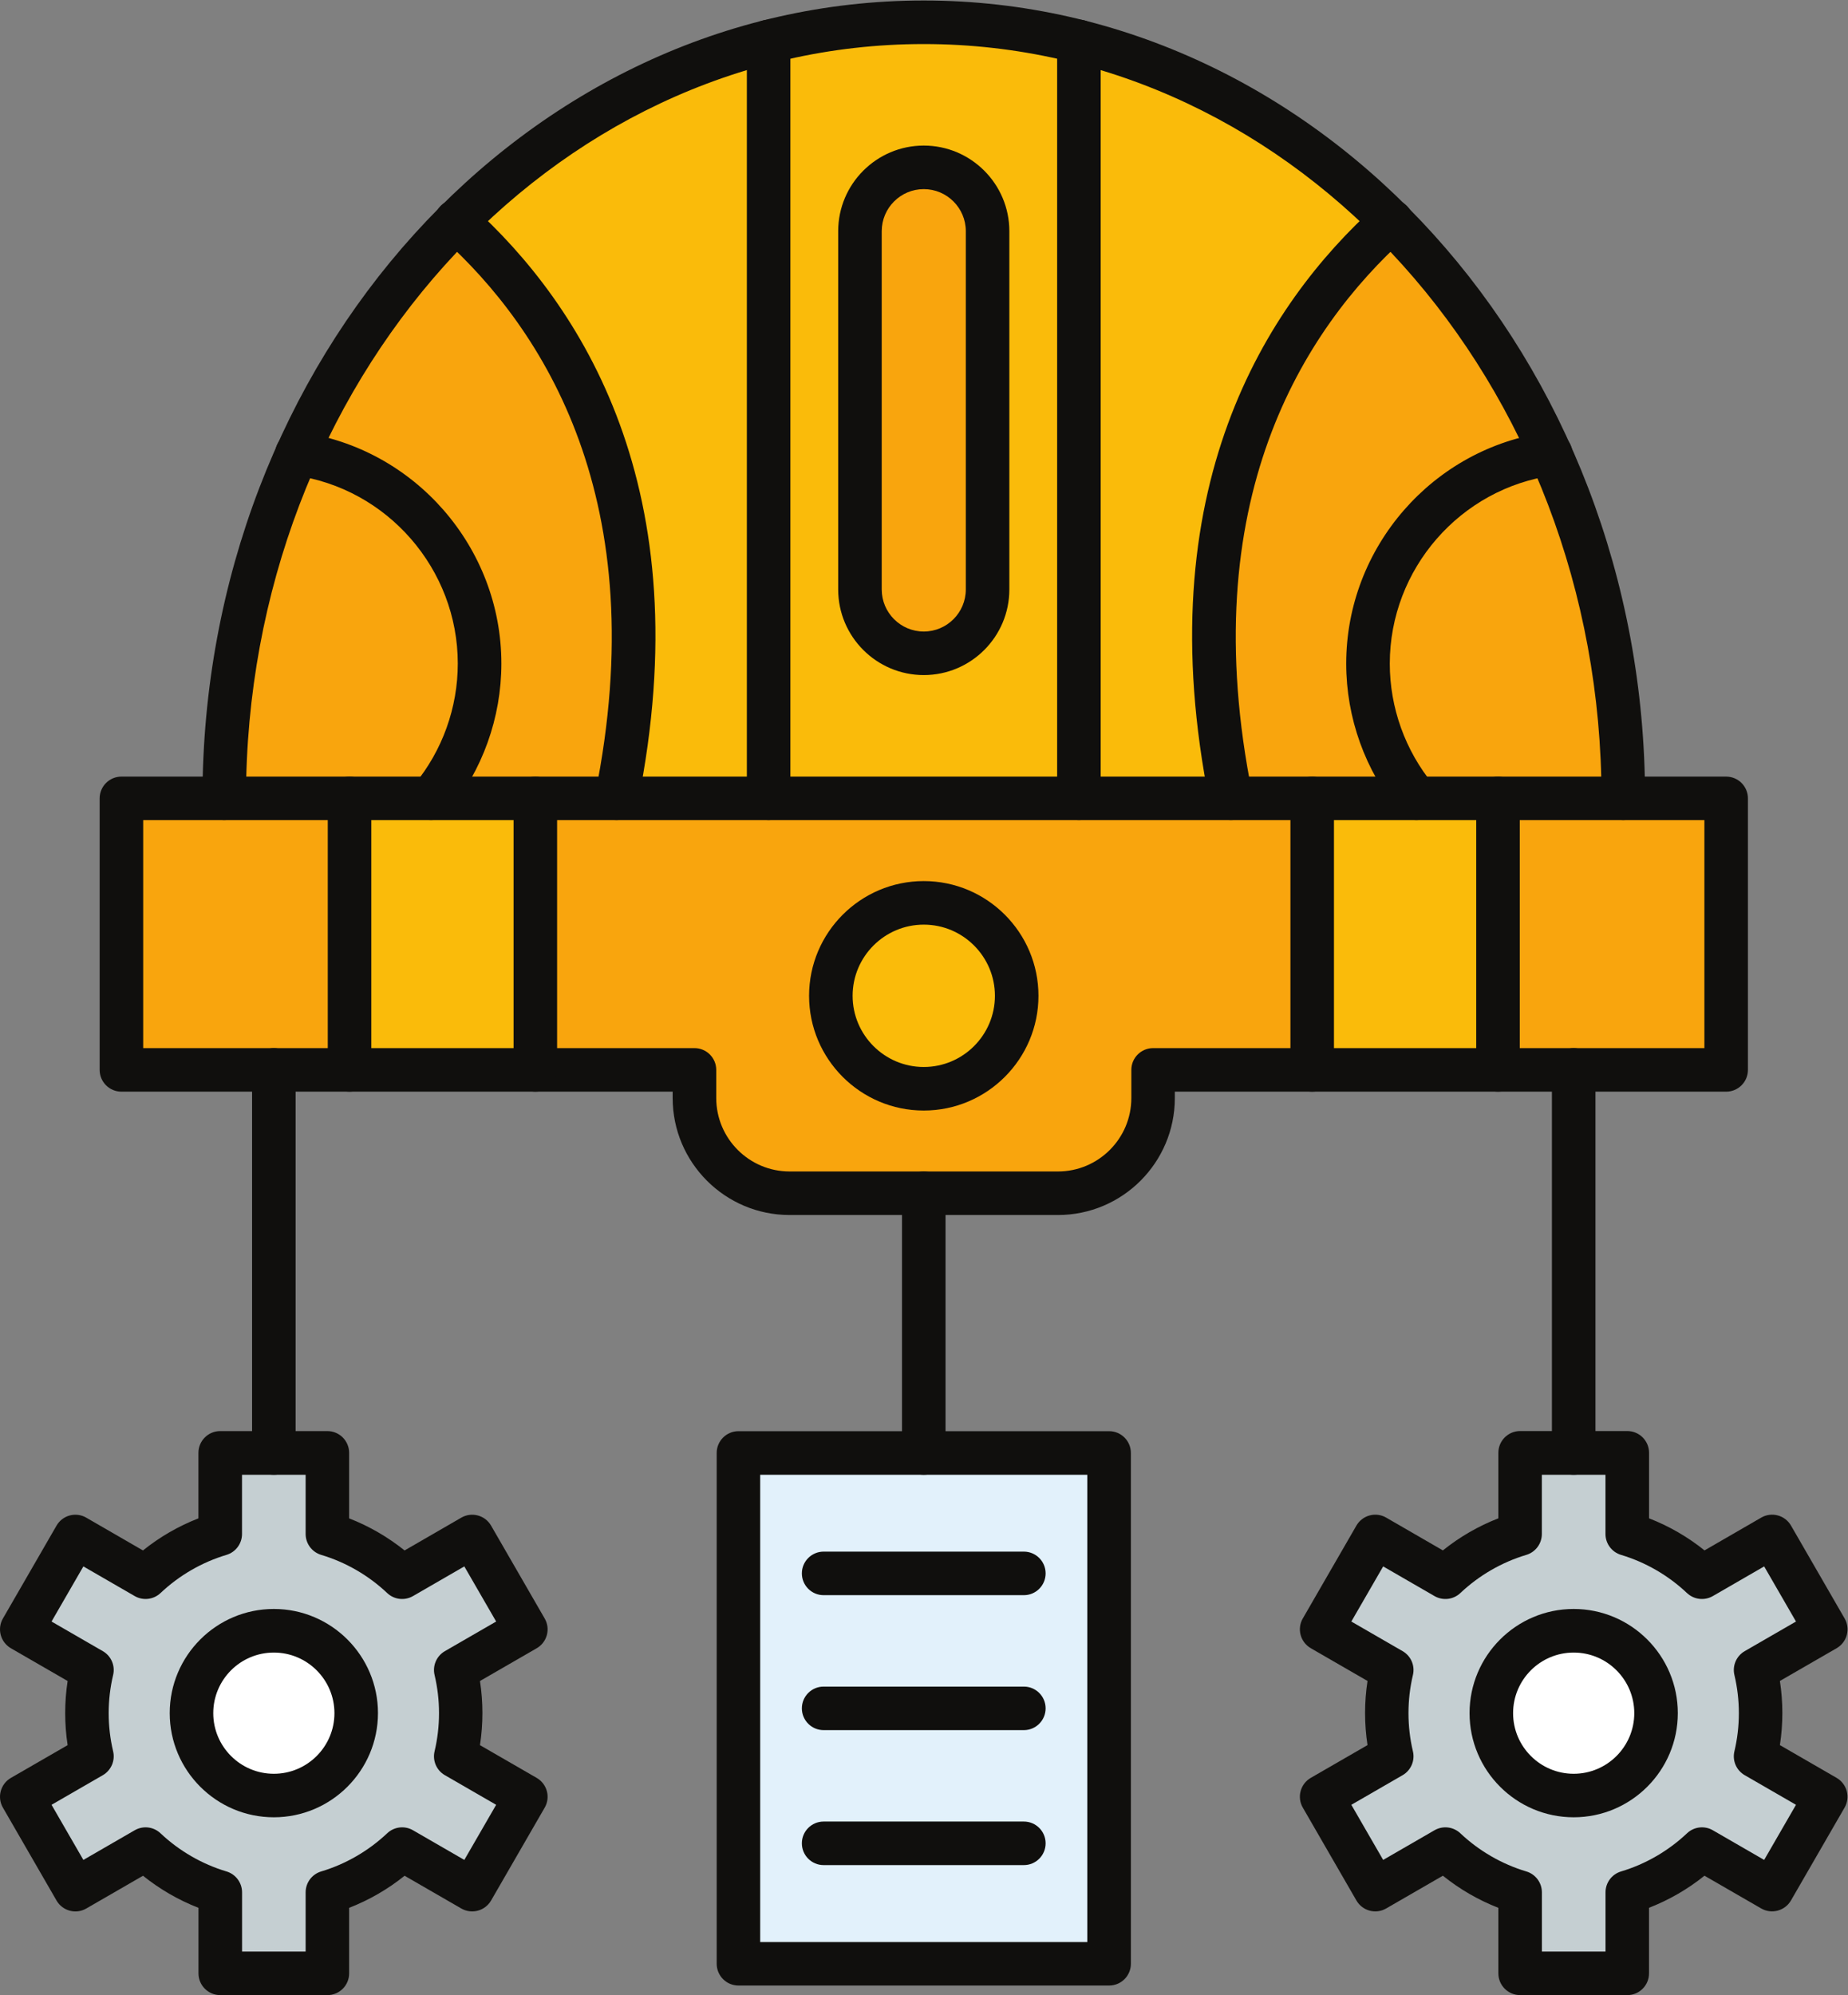 <?xml version="1.0" encoding="UTF-8" standalone="no"?>
<!-- Created with Inkscape (http://www.inkscape.org/) -->

<svg
   version="1.1"
   id="svg2"
   width="4275.92"
   height="4614.827"
   viewBox="0 0 4275.92 4614.827"
   sodipodi:docname="vecteezy_construction-project-vector-icon_30384108.eps"
   xmlns:inkscape="http://www.inkscape.org/namespaces/inkscape"
   xmlns:sodipodi="http://sodipodi.sourceforge.net/DTD/sodipodi-0.dtd"
   xmlns="http://www.w3.org/2000/svg"
   xmlns:svg="http://www.w3.org/2000/svg">
  <rect x="0" y="0" width="4275.92" height="4614.827" fill="#808080" stroke="none"/>
  <defs
     id="defs6" />
  <sodipodi:namedview
     id="namedview4"
     pagecolor="#ffffff"
     bordercolor="#000000"
     borderopacity="0.25"
     inkscape:showpageshadow="2"
     inkscape:pageopacity="0.0"
     inkscape:pagecheckerboard="0"
     inkscape:deskcolor="#d1d1d1" />
  <g
     id="g8"
     inkscape:groupmode="layer"
     inkscape:label="ink_ext_XXXXXX"
     transform="matrix(1.333,0,0,-1.333,0,4614.827)">
    <g
       id="g10"
       transform="scale(0.1)">
      <path
         d="m 14491.3,17807.4 c 258.2,852.6 1158.6,1334.5 2011.2,1076.3 852.6,-258.1 1334.5,-1158.6 1076.3,-2011.2 -258.1,-852.5 -1158.6,-1334.4 -2011.2,-1076.3 -852.6,258.2 -1334.4,1158.6 -1076.3,2011.2"
         style="fill:#fabb0a;fill-opacity:1;fill-rule:evenodd;stroke:none"
         id="path12" />
      <path
         d="m 9292.36,20766.1 v -4711.4 h 2761.44 v -488 c 0,-908.4 743.1,-1651.6 1651.6,-1651.6 h 2328.5 2328.5 c 908.4,0 1651.5,743.2 1651.5,1651.6 v 488 h 2761.5 v 4711.4 h -1409.1 -2640.2 -5386 -2640.2 z m 8355.24,-3425.9 c 0,-890.3 -721.8,-1612.9 -1612.9,-1612.9 -890.4,0 -1613,721.8 -1613,1612.9 0,890.3 721.9,1613 1613,1613 890.3,0 1612.9,-722.7 1612.9,-1613 v 0"
         style="fill:#f9a50d;fill-opacity:1;fill-rule:evenodd;stroke:none"
         id="path14" />
      <path
         d="m 22777,20766.1 v -4711.4 h 3225.1 v 4711.4 H 24584.3 22777"
         style="fill:#fabb0a;fill-opacity:1;fill-rule:evenodd;stroke:none"
         id="path16" />
      <path
         d="m 26002.1,20766.1 v -4711.4 h 3959.6 v 4711.4 h -1784.6 -2175"
         style="fill:#f9a50d;fill-opacity:1;fill-rule:evenodd;stroke:none"
         id="path18" />
      <path
         d="m 9292.36,16054.7 v 4711.4 H 6067.24 v -4711.4 h 3225.12"
         style="fill:#fabb0a;fill-opacity:1;fill-rule:evenodd;stroke:none"
         id="path20" />
      <path
         d="m 6067.24,16054.7 v 4711.4 H 2107.66 v -4711.4 h 2645.76 1313.82"
         style="fill:#f9a50d;fill-opacity:1;fill-rule:evenodd;stroke:none"
         id="path22" />
      <path
         d="M 3892.23,20766.1 H 10702.2 C 11750,25958.4 9844.18,29050.5 7917.92,30782.3 5446.15,28316.8 3892.23,24742.2 3892.23,20766.1"
         style="fill:#f9a50d;fill-opacity:1;fill-rule:evenodd;stroke:none"
         id="path24" />
      <path
         d="m 14927.1,24391.1 v 6217.2 c 0,609.3 498.3,1107.6 1107.6,1107.6 609.2,0 1107.5,-498.3 1107.5,-1107.6 v -6217.2 c 0,-609.3 -498.3,-1107.6 -1107.5,-1107.6 -609.3,0 -1107.6,498.3 -1107.6,1107.6 z m -7009.96,6391.2 c 1926.26,-1731 3832.06,-4823.9 2784.26,-10016.2 h 2640.3 5385.9 2640.3 c -1047.8,5192.3 858,8284.4 2784.3,10016.2 -2151.4,2145.1 -4997.1,3451 -8117.5,3451 -3120.5,0 -5966.2,-1305.9 -8117.56,-3451 v 0"
         style="fill:#fabb0a;fill-opacity:1;fill-rule:evenodd;stroke:none"
         id="path26" />
      <path
         d="m 14927.1,30608.3 v -6217.2 c 0,-609.3 498.3,-1107.6 1107.6,-1107.6 609.2,0 1107.5,498.3 1107.5,1107.6 v 6217.2 c 0,609.3 -498.3,1107.6 -1107.5,1107.6 -609.3,0 -1107.6,-498.3 -1107.6,-1107.6"
         style="fill:#f9a50d;fill-opacity:1;fill-rule:evenodd;stroke:none"
         id="path28" />
      <path
         d="m 24152.2,30782.3 c -1926.3,-1731 -3832.1,-4823.9 -2784.3,-10016.2 h 1409.1 1808.1 1417.8 2175 c -0.8,3976.1 -1554.7,7550.7 -4025.7,10016.2"
         style="fill:#f9a50d;fill-opacity:1;fill-rule:evenodd;stroke:none"
         id="path30" />
      <path
         d="M 16034.7,9407.7 H 12817.4 V 543.102 h 6434.5 V 9407.7 h -3217.2"
         style="fill:#e2f1fb;fill-opacity:1;fill-rule:evenodd;stroke:none"
         id="path32" />
      <path
         d="m 25887.2,4892.41 c 0,789.5 639.9,1429.5 1429.5,1429.5 789.5,0 1429.5,-640 1429.5,-1429.5 0,-789.61 -640,-1429.61 -1429.5,-1429.61 -789.6,0 -1429.5,640.81 -1429.5,1429.61 z m -1815.3,0 c 0,-257.5 29.9,-508.61 87.4,-748.71 l -1217.8,-702.9 930.4,-1611.4 1218.6,703.7 c 362.9,-342.4 805.3,-603 1296.5,-749.4 V 377.801 h 1860.2 V 1783.7 c 491.2,146.4 932.8,407 1296.5,749.4 l 1218.5,-703.7 930.5,1611.4 -1217.8,702.9 c 56.7,240.1 86.6,491.21 86.6,748.71 0,257.39 -29.9,508.49 -86.6,748.59 l 1217.8,702.9 -930.5,1611.4 -1218.5,-703.69 C 29180.8,7594 28738.4,7853.8 28247.2,8001 v 1405.91 h -930.5 -930.5 V 8001 c -491.2,-146.39 -932.8,-407 -1296.5,-749.39 l -1218.5,703.69 -929.7,-1610.6 1217.8,-702.9 c -57.5,-240.9 -87.4,-491.3 -87.4,-749.39 v 0"
         style="fill:#c5cfd2;fill-opacity:1;fill-rule:evenodd;stroke:none"
         id="path34" />
      <path
         d="m 27315.9,6321.91 c 789.5,0 1429.5,-640 1429.5,-1429.5 0,-789.61 -640,-1429.61 -1429.5,-1429.61 -789.5,0 -1429.5,640 -1429.5,1429.61 0,789.5 640,1429.5 1429.5,1429.5"
         style="fill:#ffffff;fill-opacity:1;fill-rule:evenodd;stroke:none"
         id="path36" />
      <path
         d="m 4753.42,6321.91 c 789.51,0 1429.54,-640 1429.54,-1429.5 0,-789.61 -640.03,-1429.61 -1429.54,-1429.61 -789.52,0 -1429.54,640 -1429.54,1429.61 0,789.5 640.02,1429.5 1429.54,1429.5"
         style="fill:#ffffff;fill-opacity:1;fill-rule:evenodd;stroke:none"
         id="path38" />
      <path
         d="M 6979.59,7252.41 C 6616.7,7594.8 6174.3,7854.61 5683.09,8001.8 V 9407.7 H 4752.63 3822.95 V 8001.8 c -491.2,-146.5 -932.82,-407 -1296.5,-749.39 L 1307.87,7956.11 377.414,6344.7 1595.2,5641.8 c -56.68,-240.1 -86.59,-491.3 -86.59,-748.7 0,-257.4 29.91,-508.49 87.38,-748.6 L 378.199,3441.61 1308.67,1830.2 2527.23,2533.9 c 362.9,-342.4 805.3,-603 1296.51,-749.4 V 378.602 H 5683.88 V 1784.5 c 491.2,146.4 932.82,407 1296.5,749.4 l 1218.57,-703.7 930.46,1611.41 -1217.79,702.89 c 56.68,240.11 86.6,491.2 86.6,748.6 0,257.4 -29.92,508.6 -86.6,748.7 l 1217.79,702.9 -930.46,1611.41 z m -2226.17,-930.5 c 789.55,0 1429.54,-640 1429.54,-1429.5 0,-789.61 -639.99,-1429.61 -1429.54,-1429.61 -789.56,0 -1429.54,640 -1429.54,1429.61 0,789.5 639.98,1429.5 1429.54,1429.5 v 0"
         style="fill:#c5cfd2;fill-opacity:1;fill-rule:evenodd;stroke:none"
         id="path40" />
      <path
         d="m 2485.52,16432.6 h 9569.08 c 208.6,0 377.9,-169.3 377.9,-377.9 v -488.8 c 0,-702.2 571.5,-1273.7 1273.6,-1273.7 H 18364 c 702.1,0 1273.6,571.5 1273.6,1273.7 v 488.8 c 0,208.6 169.3,377.9 377.9,377.9 h 9569.1 v 3955.6 H 2485.52 Z M 18363.2,13536.5 h -4657.8 c -1118.6,0 -2029.4,910 -2029.4,2029.4 v 111 H 2107.66 c -208.6,0 -377.85,169.2 -377.85,377.8 v 4711.4 c 0,208.6 169.25,377.8 377.85,377.8 H 29962.4 c 208.6,0 377.9,-169.2 377.9,-377.8 v -4711.4 c 0,-208.6 -169.3,-377.8 -377.9,-377.8 h -9569.8 v -111 c 0,-1118.6 -910,-2029.4 -2029.4,-2029.4"
         style="fill:#100f0d;fill-opacity:1;fill-rule:nonzero;stroke:none"
         id="path42" />
      <path
         d="m 28177.1,20388.2 c -208.6,0 -377.9,169.3 -377.9,377.9 0,7217.7 -5277.3,13089.4 -11764.5,13089.4 -6487.28,0 -11764.62,-5871.7 -11764.62,-13089.4 0,-208.6 -169.25,-377.9 -377.85,-377.9 -208.61,0 -377.86,169.3 -377.86,377.9 0,7634.2 5616.62,13845.1 12520.33,13845.1 6903.6,0 12520.2,-6210.9 12520.2,-13845.1 0,-208.6 -169.2,-377.9 -377.8,-377.9"
         style="fill:#100f0d;fill-opacity:1;fill-rule:nonzero;stroke:none"
         id="path44" />
      <path
         d="m 7484.18,20388.2 c -85.01,0 -170.03,28.4 -240.09,86.6 -160.59,133 -183.42,370.8 -51.17,532.2 485.7,588.8 753.34,1333.5 753.34,2098.6 0,1639.7 -1223.29,3044.1 -2844.9,3266.9 -207.04,28.3 -351.09,218.8 -322.75,425.8 28.34,207.1 218.83,351.1 425.87,322.8 1993.95,-274 3498.28,-2000.3 3498.28,-4015.5 0,-939.9 -329.05,-1856.2 -926.53,-2579.6 -74.78,-91.3 -182.63,-137.8 -292.05,-137.8"
         style="fill:#100f0d;fill-opacity:1;fill-rule:nonzero;stroke:none"
         id="path46" />
      <path
         d="m 24585.1,20388.2 c -108.6,0 -216.4,46.5 -291.2,137 -597.5,723.4 -926.6,1639.7 -926.6,2579.6 0,2016 1503.6,3742.3 3498.3,4015.5 206.3,28.3 397.6,-116.5 425.9,-322.8 28.3,-206.2 -116.5,-397.5 -322.7,-425.8 -1622.4,-222.8 -2845,-1627.2 -2845,-3266.9 0,-764.3 267.7,-1509.8 753.4,-2098.6 133,-160.6 110.2,-399.1 -51.2,-532.2 -71.6,-57.4 -156.6,-85.8 -240.9,-85.8"
         style="fill:#100f0d;fill-opacity:1;fill-rule:nonzero;stroke:none"
         id="path48" />
      <path
         d="m 13341.7,20388.2 c -208.6,0 -377.9,169.3 -377.9,377.9 v 13134.3 c 0,208.6 169.3,377.8 377.9,377.8 208.6,0 377.8,-169.2 377.8,-377.8 V 20766.1 c 0,-208.6 -169.2,-377.9 -377.8,-377.9 z m 5385.9,0 c -208.6,0 -377.8,169.3 -377.8,377.9 v 13134.3 c 0,208.6 169.2,377.8 377.8,377.8 208.6,0 377.9,-169.2 377.9,-377.8 V 20766.1 c 0,-208.6 -169.3,-377.9 -377.9,-377.9"
         style="fill:#100f0d;fill-opacity:1;fill-rule:nonzero;stroke:none"
         id="path50" />
      <path
         d="m 6067.24,15676.9 c -208.61,0 -377.85,169.2 -377.85,377.8 v 4711.4 c 0,208.6 169.24,377.8 377.85,377.8 208.6,0 377.85,-169.2 377.85,-377.8 v -4711.4 c 0,-209.4 -169.25,-377.8 -377.85,-377.8"
         style="fill:#100f0d;fill-opacity:1;fill-rule:nonzero;stroke:none"
         id="path52" />
      <path
         d="m 9292.36,15676.9 c -208.6,0 -377.85,169.2 -377.85,377.8 v 4711.4 c 0,208.6 169.25,377.8 377.85,377.8 208.61,0 377.85,-169.2 377.85,-377.8 v -4711.4 c 0,-209.4 -169.24,-377.8 -377.85,-377.8"
         style="fill:#100f0d;fill-opacity:1;fill-rule:nonzero;stroke:none"
         id="path54" />
      <path
         d="m 22777,15676.9 c -208.6,0 -377.9,169.2 -377.9,377.8 v 4711.4 c 0,208.6 169.3,377.8 377.9,377.8 208.6,0 377.8,-169.2 377.8,-377.8 v -4711.4 c 0,-209.4 -169.2,-377.8 -377.8,-377.8"
         style="fill:#100f0d;fill-opacity:1;fill-rule:nonzero;stroke:none"
         id="path56" />
      <path
         d="m 26002.1,15676.9 c -208.6,0 -377.9,169.2 -377.9,377.8 v 4711.4 c 0,208.6 169.3,377.8 377.9,377.8 208.6,0 377.8,-169.2 377.8,-377.8 v -4711.4 c 0,-209.4 -169.2,-377.8 -377.8,-377.8"
         style="fill:#100f0d;fill-opacity:1;fill-rule:nonzero;stroke:none"
         id="path58" />
      <path
         d="m 16034.7,18575.3 c -681,0 -1235.1,-554.2 -1235.1,-1235.1 0,-680.9 554.1,-1235.1 1235.1,-1235.1 680.9,0 1235.1,554.2 1235.1,1235.1 0,680.9 -554.2,1235.1 -1235.1,1235.1 z m 0,-3225.9 c -1097.4,0 -1990.8,892.7 -1990.8,1990.8 0,1097.4 892.6,1990.8 1990.8,1990.8 1098.1,0 1990.8,-892.7 1990.8,-1990.8 0,-1097.3 -893.5,-1990.8 -1990.8,-1990.8"
         style="fill:#100f0d;fill-opacity:1;fill-rule:nonzero;stroke:none"
         id="path60" />
      <path
         d="m 16034.7,31338.1 c -402.3,0 -729.8,-327.5 -729.8,-729.8 v -6217.2 c 0,-402.3 327.5,-729.7 729.8,-729.7 402.2,0 729.7,327.4 729.7,729.7 v 6217.2 c 0,402.3 -327.5,729.8 -729.7,729.8 z m 0,-8432.4 c -818.7,0 -1485.5,665.9 -1485.5,1485.4 v 6217.2 c 0,818.7 666,1485.5 1485.5,1485.5 818.6,0 1485.4,-666 1485.4,-1485.5 v -6217.2 c 0,-819.5 -666,-1485.4 -1485.4,-1485.4"
         style="fill:#100f0d;fill-opacity:1;fill-rule:nonzero;stroke:none"
         id="path62" />
      <path
         d="m 21367.1,20388.2 c -176.3,0 -333.8,123.6 -370,303.1 -1095.8,5431.6 973,8637.9 2901.6,10372 155.1,139.4 394.4,126.8 533.7,-28.3 139.4,-155.1 126.8,-394.4 -28.3,-533.7 -1782.2,-1602 -3691.9,-4579.1 -2666.2,-9660.4 40.9,-204.7 -91.4,-403.9 -296,-444.8 -24.4,-5.5 -49.6,-7.9 -74.8,-7.9"
         style="fill:#100f0d;fill-opacity:1;fill-rule:nonzero;stroke:none"
         id="path64" />
      <path
         d="m 10702.2,20388.2 c -24.4,0 -49.6,2.4 -74.8,7.9 -204.6,40.9 -336.9,240.9 -295.9,444.8 1025.7,5081.3 -884.06,8058.4 -2666.26,9660.4 -155.08,139.3 -167.67,378.6 -28.34,533.7 139.33,155.1 378.64,167.7 533.71,28.3 1928.59,-1734.2 3998.19,-4940.4 2901.59,-10372 -36.2,-179.5 -194.4,-303.1 -370,-303.1"
         style="fill:#100f0d;fill-opacity:1;fill-rule:nonzero;stroke:none"
         id="path66" />
      <path
         d="m 16034.7,9029.8 c -208.6,0 -377.9,169.31 -377.9,377.9 v 4506.7 c 0,208.6 169.3,377.8 377.9,377.8 208.6,0 377.8,-169.2 377.8,-377.8 V 9407.7 c 0,-208.59 -169.2,-377.9 -377.8,-377.9"
         style="fill:#100f0d;fill-opacity:1;fill-rule:nonzero;stroke:none"
         id="path68" />
      <path
         d="m 4753.42,9029.8 c -208.61,0 -377.86,169.31 -377.86,377.9 v 6647 c 0,208.6 169.25,377.9 377.86,377.9 208.6,0 377.85,-169.3 377.85,-377.9 v -6647 c 0,-208.59 -169.25,-377.9 -377.85,-377.9"
         style="fill:#100f0d;fill-opacity:1;fill-rule:nonzero;stroke:none"
         id="path70" />
      <path
         d="m 27315.9,9029.8 c -208.6,0 -377.9,169.31 -377.9,377.9 v 6647 c 0,208.6 169.3,377.9 377.9,377.9 208.6,0 377.9,-169.3 377.9,-377.9 v -6647 c 0,-208.59 -168.5,-377.9 -377.9,-377.9"
         style="fill:#100f0d;fill-opacity:1;fill-rule:nonzero;stroke:none"
         id="path72" />
      <path
         d="m 26764.1,755.703 h 1104.4 V 1783.7 c 0,166.9 109.4,314.1 270,362.1 424.3,126.8 820.3,355.9 1144.6,662.1 121.2,114.9 303.8,136.21 447.9,52.7 l 891.1,-514.8 552.6,956.4 -890.3,514.1 c -144.8,83.4 -217.3,251.9 -178.7,414 51.2,215.7 77.2,438.5 77.2,662.11 0,223.49 -26,446.29 -77.2,662 -38.6,162.09 34.6,330.59 178.7,413.99 l 890.3,514.1 -552.6,956.4 -891.1,-514.79 c -144.8,-83.41 -326.7,-62.2 -448.7,52.69 -324.3,306.3 -720.3,535.31 -1144.6,662.1 -159.8,48.01 -270,195.21 -270,362.1 V 9029 H 26763.3 V 8001 c 0,-166.89 -109.4,-314.09 -270,-362.1 -424.3,-126.79 -820.3,-355.8 -1144.6,-662.1 -121.2,-114.89 -303.8,-136.1 -448.7,-52.69 l -891.1,514.79 -552.6,-956.4 890.3,-514.1 c 144.9,-83.4 217.3,-251.9 178.7,-413.99 -51.2,-215.71 -77.1,-438.51 -77.1,-662 0,-223.61 25.9,-446.41 77.1,-662.11 38.6,-162.1 -34.6,-330.6 -178.7,-414 l -890.3,-514.1 552.6,-956.4 891.1,514.8 c 144.9,83.51 326.7,62.2 448.7,-52.7 324.3,-306.2 720.3,-535.3 1145.4,-662.1 159.8,-48 270,-195.2 270,-362.1 V 755.703 Z M 28246.4,0 h -1860.2 c -208.6,0 -377.8,169.203 -377.8,377.801 V 1514.5 c -346.4,134.6 -672.3,323.5 -962.8,557.3 l -984.7,-568.3 c -181.1,-104.7 -411.7,-42.5 -516.4,138.5 L 22614,3253.4 c -50.4,86.6 -63.8,189.7 -37.8,286.6 26,96.8 89,179.41 176.4,229.8 l 984.7,568.4 c -28.3,183.41 -42.5,370 -42.5,556.5 0,186.6 14.2,372.41 42.5,556.6 l -984.7,568.31 c -86.6,50.39 -150.4,132.99 -176.4,229.89 -26,96.8 -12.6,199.91 37.8,286.5 l 930.5,1611.41 c 50.3,86.59 133,150.29 229.8,176.29 96.9,26 200,12.6 286.6,-37.8 l 984.7,-569.1 c 290.5,233.8 616.4,421.9 962.8,556.5 v 1136.8 c 0,208.6 169.2,377.8 377.8,377.8 h 1860.2 c 208.6,0 377.8,-169.2 377.8,-377.8 V 8273.3 c 346.4,-134.6 672.3,-322.7 962.8,-556.5 l 984.7,569.1 c 86.6,50.4 189.7,63.8 286.6,37.8 96.8,-26 179.5,-88.9 229.8,-176.29 L 32018.6,6536 c 104.7,-181 42.5,-411.7 -138.5,-516.39 l -984.8,-568.31 c 28.3,-183.4 42.5,-370 42.5,-556.6 0,-186.5 -14.2,-373.09 -42.5,-556.5 l 984,-568.4 c 86.6,-50.39 150.3,-133 176.3,-229.8 26,-96.9 12.6,-200 -37.8,-286.6 L 31087.3,1642 c -104.7,-180.2 -335.3,-242.39 -516.4,-138.5 l -984.7,568.3 c -290.5,-233.8 -616.4,-421.89 -962.8,-556.5 V 378.602 C 28624.2,169.203 28455,0 28246.4,0"
         style="fill:#100f0d;fill-opacity:1;fill-rule:nonzero;stroke:none"
         id="path74" />
      <path
         d="m 27315.9,5944 c -580.2,0 -1051.7,-471.5 -1051.7,-1051.59 0,-580.21 471.5,-1051.71 1051.7,-1051.71 580.2,0 1051.7,471.5 1051.7,1051.71 0,580.09 -471.5,1051.59 -1051.7,1051.59 z m 0,-2858.3 c -996.6,0 -1807.4,810.91 -1807.4,1807.4 0,996.6 810.8,1807.4 1807.4,1807.4 996.6,0 1807.4,-810.8 1807.4,-1807.4 0,-996.49 -810.8,-1807.4 -1807.4,-1807.4"
         style="fill:#100f0d;fill-opacity:1;fill-rule:nonzero;stroke:none"
         id="path76" />
      <path
         d="M 4200.8,755.703 H 5305.24 V 1783.7 c 0,166.9 109.42,314.1 270,362.1 424.3,126.8 820.26,355.9 1145.37,662.1 121.22,114.9 303.85,136.21 447.91,52.7 l 891.1,-514.8 552.61,956.4 -890.31,514.1 c -144.85,83.4 -217.27,251.9 -178.69,414 51.16,215.7 77.14,438.5 77.14,662.11 0,223.49 -25.98,446.29 -77.14,662 -38.58,162.09 34.63,330.59 178.69,413.99 l 890.31,514.1 -552.61,956.4 -891.1,-514.79 c -144.85,-83.41 -326.69,-62.2 -447.91,52.69 -324.33,306.3 -720.28,535.31 -1145.37,662.1 -159.8,48.01 -270,195.21 -270,362.1 V 9029 H 4200.8 V 8001 c 0,-166.89 -109.41,-314.09 -270,-362.1 -424.3,-126.79 -820.25,-355.8 -1144.58,-662.1 -121.23,-114.89 -303.85,-135.4 -447.91,-52.69 l -891.1,514.79 -552.608,-956.4 890.318,-514.1 c 144.84,-83.4 217.26,-251.9 178.69,-413.99 -51.17,-215.71 -77.15,-438.51 -77.15,-662 0,-222.8 25.98,-445.61 77.15,-662.11 38.57,-162.1 -34.64,-330.6 -178.69,-414 l -890.318,-514.1 552.608,-956.4 891.1,514.8 c 144.84,83.51 326.68,62.2 447.91,-52.7 324.33,-306.2 720.28,-535.3 1145.37,-662.1 159.8,-48 270.01,-195.2 270.01,-362.1 V 755.703 Z M 5683.09,0 H 3822.95 C 3614.35,0 3445.1,169.203 3445.1,377.801 V 1514.5 c -346.36,134.6 -672.26,323.5 -962.73,556.61 L 1497.59,1502.7 C 1317.32,1398 1085.89,1460.2 981.191,1641.3 L 50.73,3252.6 c -50.379,86.6 -63.766,189.7 -37.781,286.6 25.977,96.8 88.949,179.5 176.328,229.8 l 984.773,568.41 c -28.33,183.39 -42.5,370 -42.5,556.49 0,186.6 14.17,373.21 42.5,556.6 l -984.773,568.3 c -86.593,50.4 -150.351,133.11 -176.336,229.9 -25.977,96.8 -12.59,199.91 37.789,286.5 L 981.191,8146.61 c 50.379,86.59 132.249,150.39 229.069,176.29 96.83,26 199.95,12.6 286.54,-37.7 L 2481.58,7716 c 290.47,233.8 616.37,422 962.73,556.6 v 1136.7 c 0,208.6 169.25,377.81 377.86,377.81 H 5682.3 c 208.61,0 377.85,-169.21 377.85,-377.81 V 8272.6 C 6406.52,8138 6732.42,7949 7022.89,7716 l 984.77,569.2 c 86.6,50.3 189.72,63.7 286.54,37.7 96.82,-25.9 179.48,-88.9 229.86,-176.29 L 9454.52,6535.2 c 104.7,-181 42.51,-411.7 -138.55,-516.4 L 8331.2,5450.5 c 28.34,-183.39 42.51,-370 42.51,-556.6 0,-186.49 -14.17,-372.29 -42.51,-556.49 L 9315.97,3769 c 86.6,-50.3 150.36,-133 176.34,-229.8 25.97,-96.9 12.6,-200 -37.79,-286.6 L 8524.07,1641.3 C 8419.37,1461 8188.72,1398.8 8007.66,1502.7 l -984.77,568.41 C 6732.42,1837.3 6406.52,1649.1 6060.15,1514.5 V 377.801 C 6060.94,169.203 5891.69,0 5683.09,0"
         style="fill:#100f0d;fill-opacity:1;fill-rule:nonzero;stroke:none"
         id="path78" />
      <path
         d="m 4753.42,5944 c -580.16,0 -1051.69,-471.5 -1051.69,-1051.59 0,-580.21 471.53,-1051.71 1051.69,-1051.71 580.16,0 1051.68,471.5 1051.68,1051.71 0,580.09 -472.31,1051.59 -1051.68,1051.59 z m 0,-2858.3 c -996.59,0 -1807.4,810.91 -1807.4,1807.4 0,996.6 810.81,1807.4 1807.4,1807.4 996.58,0 1807.39,-810.8 1807.39,-1807.4 C 6560.02,3896.61 5750,3085.7 4753.42,3085.7"
         style="fill:#100f0d;fill-opacity:1;fill-rule:nonzero;stroke:none"
         id="path80" />
      <path
         d="m 13195.3,921.004 h 5678 V 9029 h -5678 z m 6056.6,-754.902 h -6433.7 c -208.6,0 -377.9,169.199 -377.9,377.8 V 9407.7 c 0,208.6 169.3,377.8 377.9,377.8 h 6433.7 c 208.6,0 377.9,-169.2 377.9,-377.8 V 543.902 c 0,-209.398 -169.3,-377.8 -377.9,-377.8"
         style="fill:#100f0d;fill-opacity:1;fill-rule:nonzero;stroke:none"
         id="path82" />
      <path
         d="m 17772,6939.8 h -3475.5 c -208.6,0 -377.8,169.31 -377.8,377.9 0,208.6 169.2,377.8 377.8,377.8 H 17772 c 208.6,0 377.8,-169.2 377.8,-377.8 0,-208.59 -169.2,-377.9 -377.8,-377.9"
         style="fill:#100f0d;fill-opacity:1;fill-rule:nonzero;stroke:none"
         id="path84" />
      <path
         d="m 17772,4597.9 h -3475.5 c -208.6,0 -377.8,169.3 -377.8,377.9 0,208.61 169.2,377.81 377.8,377.81 H 17772 c 208.6,0 377.8,-169.2 377.8,-377.81 0,-208.6 -169.2,-377.9 -377.8,-377.9"
         style="fill:#100f0d;fill-opacity:1;fill-rule:nonzero;stroke:none"
         id="path86" />
      <path
         d="m 17772,2256 h -3475.5 c -208.6,0 -377.8,169.3 -377.8,377.9 0,208.6 169.2,377.8 377.8,377.8 H 17772 c 208.6,0 377.8,-169.2 377.8,-377.8 0,-208.6 -169.2,-377.9 -377.8,-377.9"
         style="fill:#100f0d;fill-opacity:1;fill-rule:nonzero;stroke:none"
         id="path88" />
    </g>
  </g>
</svg>
